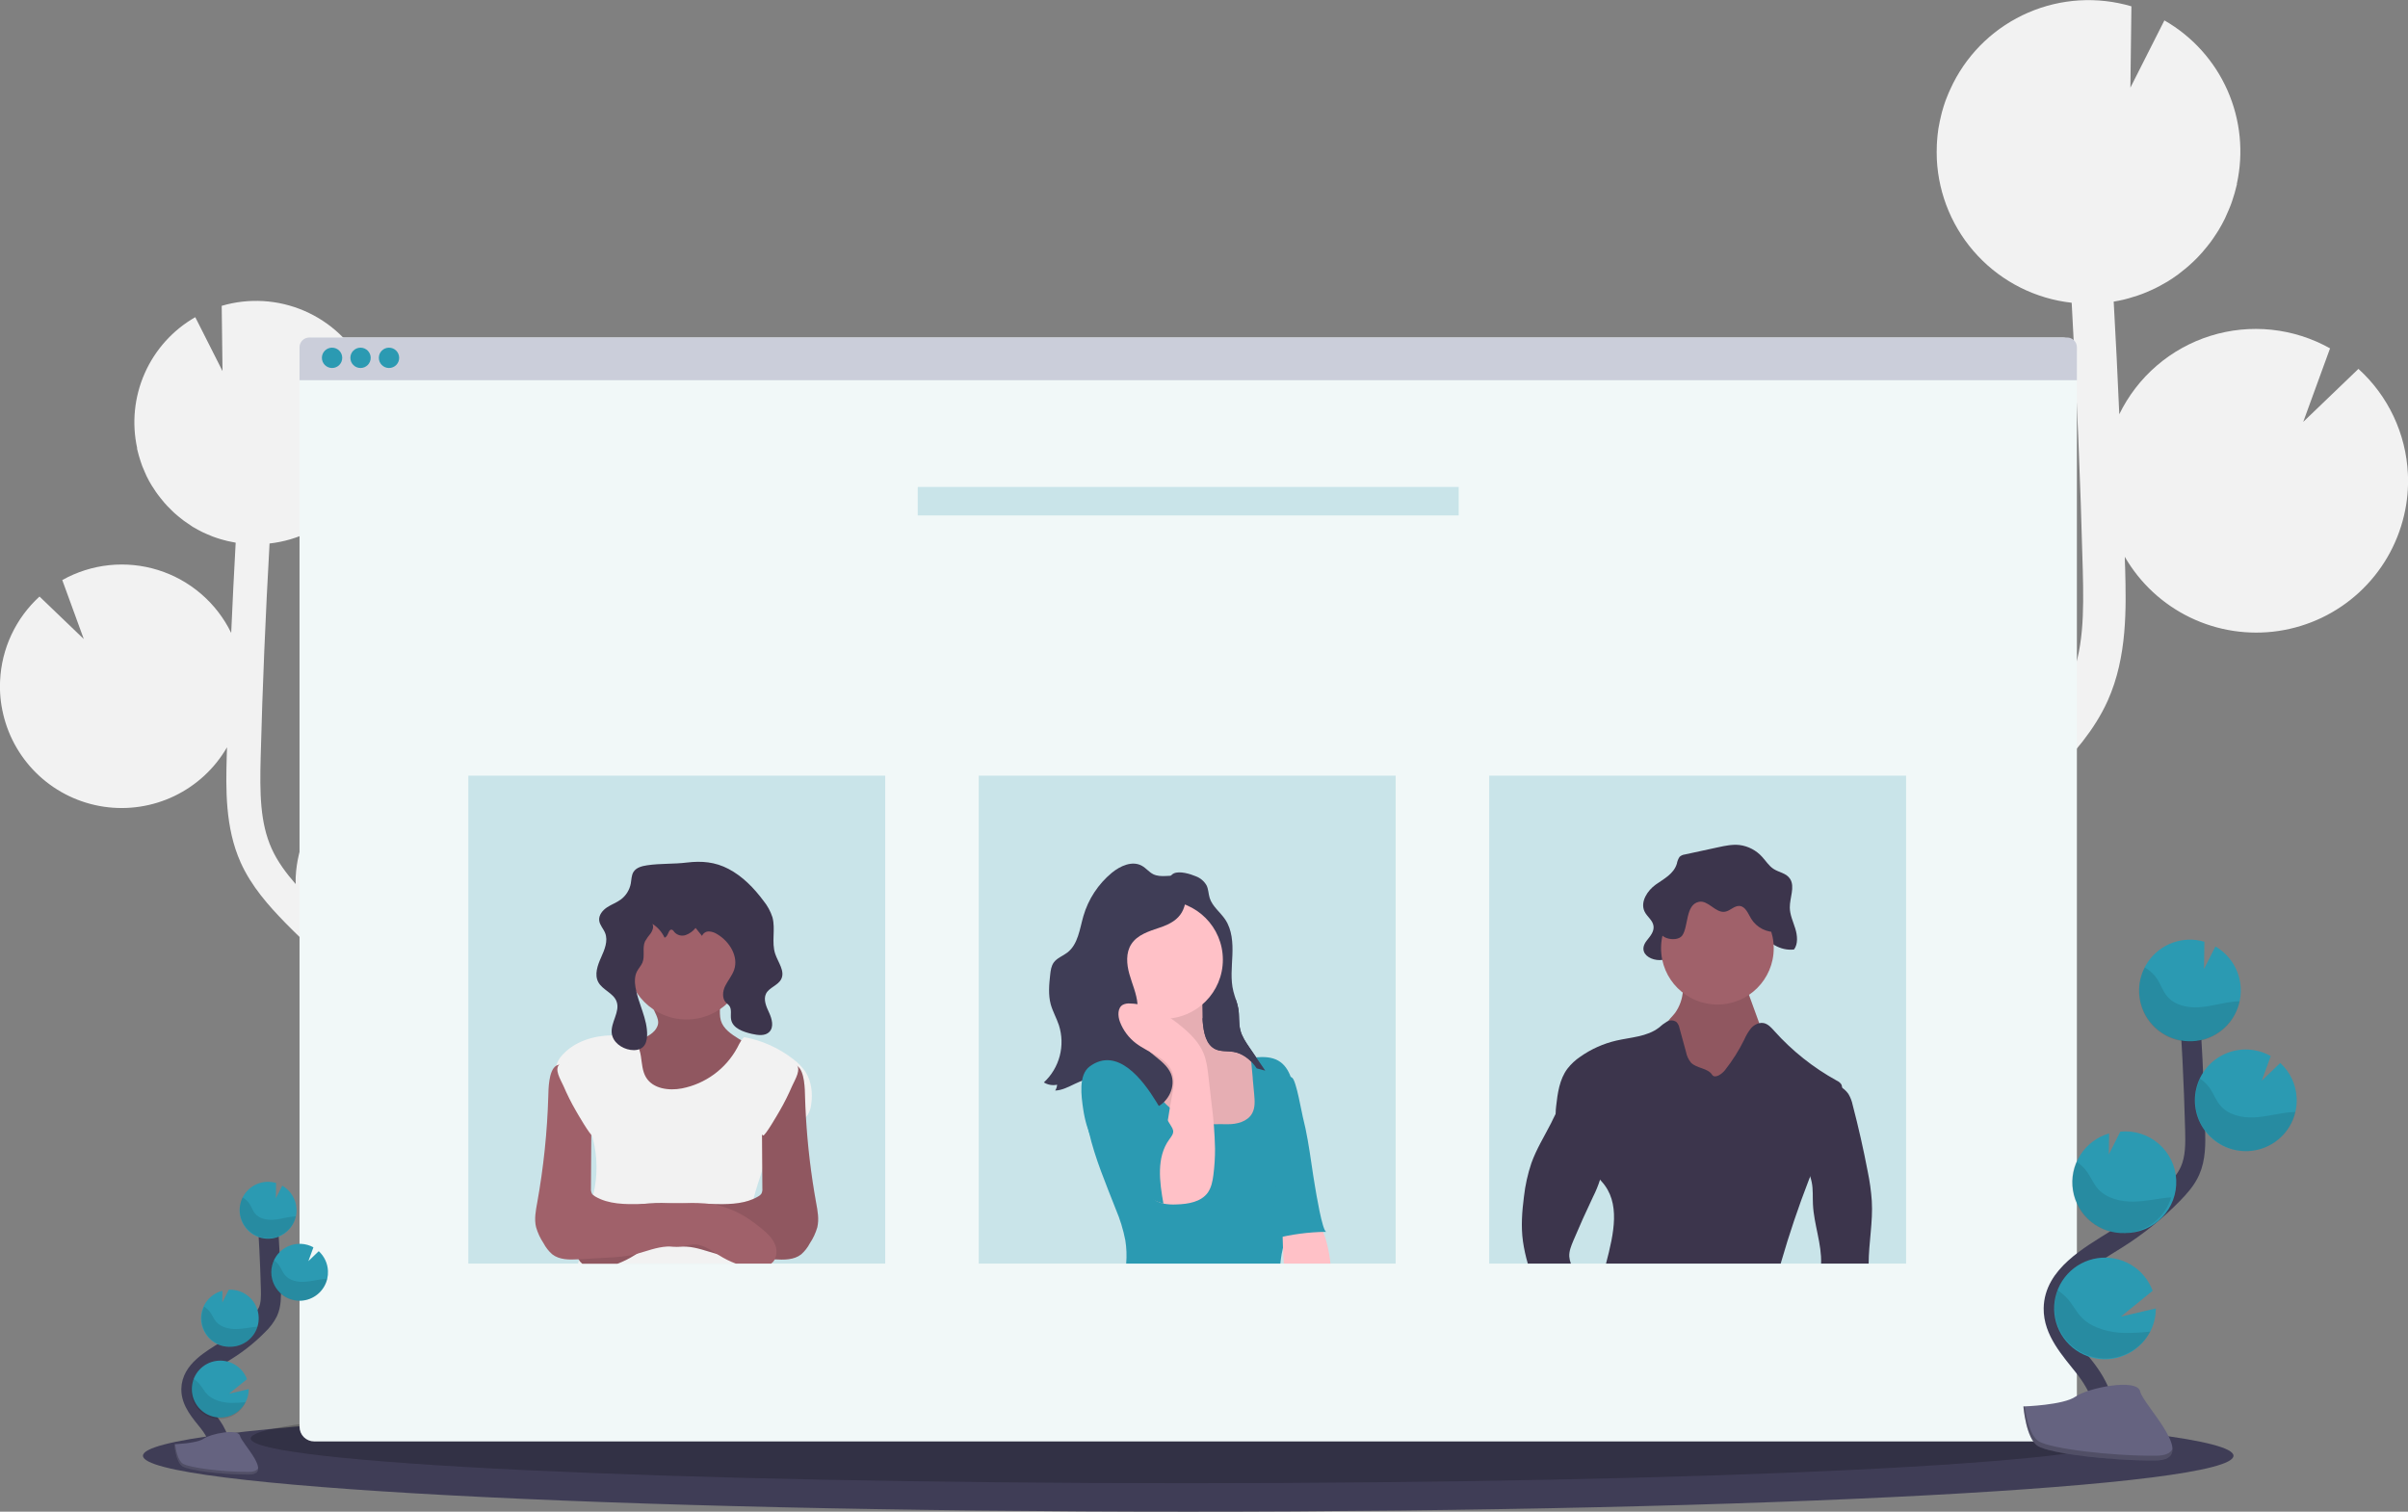 <svg width="481" height="302" viewBox="0 0 481 302" fill="none" 
  xmlns="http://www.w3.org/2000/svg">
  <rect x="0" y="0" width="481" height="302" fill="#808080" stroke="none"/>
  <g clip-path="url(#clip0)">
    <path d="M90.756 202.391L88.201 200.803C87.957 200.652 87.718 200.49 87.474 200.335C92.912 199.4 97.87 196.643 101.533 192.517C105.197 188.392 107.349 183.143 107.634 177.633C107.92 172.123 106.324 166.679 103.106 162.197C99.889 157.714 95.243 154.459 89.931 152.966L90.057 162.982L84.553 152.084H84.484C78.043 151.786 71.747 154.057 66.98 158.398C62.213 162.74 59.365 168.797 59.063 175.237C59.039 175.704 59.063 176.159 59.063 176.618C57.15 174.433 55.407 172.089 54.258 169.522C51.93 164.327 51.886 158.441 52.068 151.284C52.434 137.108 53.047 122.819 53.843 108.578C59.591 107.938 64.922 105.27 68.88 101.054C72.838 96.837 75.163 91.348 75.438 85.571C75.47 84.828 75.458 84.097 75.438 83.366C75.438 83.183 75.438 83.004 75.409 82.822C75.361 82.115 75.296 81.416 75.186 80.726C75.186 80.612 75.145 80.502 75.125 80.392C75.027 79.808 74.906 79.231 74.767 78.662C74.715 78.447 74.662 78.236 74.605 78.024C74.434 77.403 74.248 76.806 74.028 76.188C73.955 75.989 73.874 75.782 73.793 75.595C73.622 75.153 73.435 74.714 73.236 74.283C73.13 74.056 73.029 73.829 72.919 73.605C72.887 73.548 72.866 73.487 72.834 73.43C70.266 68.363 66.005 64.355 60.79 62.102C55.575 59.849 49.735 59.494 44.285 61.099L44.448 74.137L39.005 63.365C34.532 65.928 30.996 69.852 28.91 74.566C26.824 79.279 26.297 84.535 27.407 89.568H27.358C27.395 89.743 27.448 89.909 27.488 90.08C27.566 90.401 27.647 90.718 27.736 91.035C27.854 91.441 27.98 91.847 28.114 92.253C28.215 92.554 28.313 92.85 28.427 93.147C28.593 93.577 28.78 93.996 28.967 94.414C29.077 94.658 29.174 94.91 29.292 95.149C29.601 95.778 29.936 96.391 30.299 96.989C30.425 97.201 30.567 97.395 30.706 97.603C30.965 98.009 31.226 98.415 31.518 98.793C31.693 99.032 31.88 99.264 32.062 99.496C32.33 99.833 32.603 100.166 32.875 100.487C33.074 100.718 33.281 100.941 33.488 101.161C33.789 101.478 34.093 101.782 34.41 102.079C34.621 102.278 34.816 102.485 35.048 102.672C35.405 102.993 35.779 103.293 36.157 103.59C36.348 103.74 36.535 103.894 36.73 104.041C37.306 104.447 37.9 104.853 38.513 105.259C38.627 105.328 38.753 105.385 38.866 105.454C39.382 105.755 39.902 106.043 40.438 106.303C40.67 106.417 40.906 106.518 41.141 106.624C41.58 106.819 42.023 107.01 42.478 107.185L43.29 107.469C43.737 107.619 44.192 107.761 44.651 107.875C44.919 107.948 45.191 108.025 45.463 108.09C45.959 108.208 46.467 108.306 46.978 108.395L47.076 108.415C46.743 114.424 46.445 120.434 46.182 126.446C44.733 123.469 42.692 120.819 40.182 118.66C37.672 116.5 34.748 114.876 31.588 113.887C28.429 112.898 25.1 112.566 21.807 112.909C18.514 113.253 15.326 114.265 12.438 115.885L16.736 127.665L7.893 119.175C5.542 121.321 3.637 123.908 2.286 126.79C0.935 129.672 0.165 132.792 0.02 135.971C-0.093 138.222 0.115 140.477 0.638 142.669C1.75 147.411 4.261 151.71 7.846 155.008C11.431 158.306 15.924 160.451 20.742 161.165C25.561 161.878 30.483 161.128 34.87 159.01C39.257 156.893 42.907 153.506 45.346 149.29C45.346 149.899 45.305 150.508 45.289 151.122C45.126 157.434 44.923 165.29 48.071 172.304C50.204 177.057 53.632 180.92 57.008 184.38C59.214 186.631 61.501 188.812 63.844 190.92C66.152 194.018 69.162 196.523 72.627 198.231C76.478 201.197 80.467 203.987 84.59 206.562L87.165 208.163C89.48 209.596 91.853 211.071 94.176 212.602C93.77 212.562 93.364 212.517 92.958 212.497C87.802 212.257 82.704 213.662 78.401 216.509C74.097 219.357 70.81 223.5 69.015 228.338L84.208 240.698L67.496 236.823C67.504 240.936 68.554 244.98 70.549 248.576C72.544 252.173 75.418 255.205 78.903 257.389C82.388 259.574 86.37 260.839 90.477 261.067C94.583 261.295 98.681 260.478 102.386 258.692L101.257 260.094C100.509 261.022 99.771 261.946 99.043 262.864C89.155 275.387 86.405 287.272 91.3 296.334L97.255 293.121C92.49 284.298 99.656 273.006 104.352 267.06C105.067 266.158 105.793 265.251 106.529 264.338C112.846 256.491 120.003 247.595 119.829 236.685C119.552 220.239 103.604 210.344 90.756 202.391Z" fill="#F2F2F2"/>
    <path d="M367.768 177.508L370.953 175.526C371.258 175.335 371.554 175.119 371.859 174.941C365.044 173.774 358.832 170.314 354.252 165.135C349.672 159.957 346.998 153.369 346.674 146.463C346.443 141.717 347.341 136.984 349.294 132.653C351.115 128.595 353.806 124.986 357.175 122.082C360.544 119.177 364.51 117.048 368.792 115.845L368.634 128.343L375.503 114.748H375.584C383.622 114.374 391.479 117.208 397.427 122.626C403.376 128.044 406.929 135.603 407.305 143.64C407.333 144.221 407.305 144.789 407.305 145.362C409.698 142.637 411.867 139.712 413.301 136.511C416.209 130.012 416.266 122.701 416.034 113.765C415.579 96.076 414.816 78.252 413.821 60.485C406.649 59.688 399.997 56.359 395.06 51.098C390.122 45.837 387.222 38.987 386.881 31.78C386.84 30.854 386.852 29.94 386.881 29.03C386.881 28.803 386.893 28.575 386.917 28.348C386.974 27.466 387.059 26.593 387.189 25.736C387.21 25.594 387.246 25.456 387.266 25.33C387.391 24.599 387.541 23.878 387.717 23.169C387.782 22.905 387.847 22.637 387.916 22.357C388.132 21.585 388.363 20.817 388.635 20.07C388.725 19.818 388.83 19.578 388.928 19.331C389.147 18.774 389.379 18.23 389.627 17.706C389.757 17.425 389.882 17.141 390.033 16.861C390.065 16.792 390.098 16.715 390.134 16.646C393.335 10.321 398.651 5.318 405.158 2.508C411.666 -0.302 418.952 -0.743 425.751 1.263L425.548 17.511L432.34 4.074C437.92 7.27 442.334 12.165 444.936 18.046C447.538 23.927 448.193 30.485 446.805 36.764H446.842C446.793 36.979 446.724 37.17 446.675 37.402C446.578 37.808 446.476 38.214 446.366 38.592C446.224 39.1 446.062 39.595 445.895 40.091C445.769 40.464 445.647 40.838 445.489 41.208C445.282 41.744 445.05 42.268 444.815 42.788C444.676 43.093 444.555 43.405 444.408 43.706C444.022 44.49 443.596 45.257 443.153 46.001C442.999 46.265 442.82 46.513 442.654 46.769C442.329 47.272 442 47.768 441.646 48.251C441.427 48.552 441.195 48.836 440.968 49.128C440.635 49.535 440.297 49.965 439.94 50.367C439.694 50.638 439.438 50.918 439.172 51.208C438.803 51.614 438.417 51.98 438.027 52.349C437.763 52.601 437.503 52.853 437.214 53.093C436.763 53.499 436.3 53.864 435.825 54.234C435.589 54.421 435.358 54.62 435.114 54.799C434.395 55.327 433.656 55.831 432.888 56.298C432.746 56.383 432.592 56.456 432.445 56.541C431.806 56.92 431.154 57.274 430.487 57.602C430.199 57.744 429.903 57.865 429.61 58.008C429.062 58.255 428.509 58.491 427.945 58.706C427.611 58.832 427.278 58.95 426.945 59.064C426.385 59.255 425.82 59.425 425.247 59.584C424.91 59.677 424.573 59.77 424.228 59.856C423.606 60.002 422.977 60.124 422.339 60.233L422.213 60.258C422.635 67.756 423.008 75.256 423.33 82.757C425.138 79.043 427.686 75.738 430.817 73.044C433.949 70.35 437.598 68.325 441.54 67.093C445.483 65.86 449.635 65.447 453.743 65.877C457.852 66.308 461.828 67.573 465.43 69.596L460.072 84.284L471.101 73.695C474.041 76.363 476.426 79.585 478.12 83.175C479.815 86.766 480.785 90.656 480.976 94.621C481.117 97.429 480.859 100.242 480.208 102.977C478.821 108.894 475.688 114.258 471.215 118.373C466.742 122.488 461.136 125.164 455.124 126.055C449.112 126.945 442.97 126.009 437.497 123.367C432.023 120.725 427.47 116.5 424.427 111.238C424.427 111.998 424.48 112.766 424.5 113.525C424.703 121.401 424.955 131.203 421.031 139.952C418.37 145.886 414.089 150.7 409.856 155.017C407.102 157.828 404.258 160.548 401.325 163.178C398.442 167.04 394.683 170.162 390.358 172.288C385.552 175.989 380.576 179.47 375.434 182.687L372.22 184.681C369.332 186.468 366.375 188.308 363.471 190.217C363.982 190.169 364.486 190.112 365.006 190.087C371.433 189.791 377.788 191.544 383.154 195.093C388.519 198.643 392.618 203.806 394.859 209.836L375.905 225.271L396.756 220.442C396.748 225.571 395.441 230.615 392.956 235.103C390.472 239.59 386.89 243.375 382.546 246.103C378.202 248.832 373.237 250.415 368.116 250.705C362.994 250.995 357.883 249.982 353.258 247.762C353.73 248.347 354.197 248.932 354.668 249.513C355.598 250.67 356.528 251.824 357.434 252.969C369.767 268.587 373.199 283.433 367.09 294.725L359.664 290.716C365.607 279.709 356.667 265.622 350.805 258.221C349.915 257.096 349.005 255.963 348.091 254.826C340.211 245.036 331.278 233.939 331.498 220.328C331.839 199.771 351.759 187.427 367.768 177.508Z" fill="#F2F2F2"/>
    <path d="M237.35 302C352.663 302 446.143 296.999 446.143 290.83C446.143 284.661 352.663 279.66 237.35 279.66C122.036 279.66 28.557 284.661 28.557 290.83C28.557 296.999 122.036 302 237.35 302Z" fill="#3F3D56"/>
    <path opacity="0.2" d="M236.944 296.313C340.142 296.313 423.801 292.313 423.801 287.377C423.801 282.442 340.142 278.441 236.944 278.441C133.745 278.441 50.086 282.442 50.086 287.377C50.086 292.313 133.745 296.313 236.944 296.313Z" fill="black"/>
    <path d="M414.861 70.356V285.042C414.861 285.818 414.552 286.563 414.003 287.113C413.454 287.662 412.709 287.97 411.932 287.97H62.756C62.371 287.97 61.991 287.895 61.636 287.747C61.281 287.6 60.958 287.384 60.686 287.112C60.415 286.84 60.199 286.517 60.053 286.162C59.906 285.807 59.831 285.426 59.831 285.042V70.356C59.831 69.971 59.906 69.591 60.053 69.235C60.199 68.88 60.415 68.557 60.686 68.285C60.958 68.013 61.281 67.797 61.636 67.65C61.991 67.503 62.371 67.427 62.756 67.427H411.92C412.305 67.425 412.687 67.5 413.044 67.646C413.401 67.793 413.725 68.008 413.999 68.281C414.272 68.553 414.489 68.876 414.637 69.232C414.785 69.588 414.861 69.97 414.861 70.356Z" fill="#F1F8F8"/>
    <path d="M414.861 69.381V75.957H59.831V69.381C59.831 68.863 60.037 68.366 60.403 67.999C60.77 67.633 61.267 67.427 61.785 67.427H412.907C413.425 67.427 413.922 67.633 414.288 67.999C414.655 68.366 414.861 68.863 414.861 69.381Z" fill="#CBCEDA"/>
    <path d="M66.33 73.52C67.452 73.52 68.361 72.611 68.361 71.489C68.361 70.367 67.452 69.458 66.33 69.458C65.209 69.458 64.299 70.367 64.299 71.489C64.299 72.611 65.209 73.52 66.33 73.52Z" fill="#2B9AB2"/>
    <path d="M72.017 73.52C73.139 73.52 74.048 72.611 74.048 71.489C74.048 70.367 73.139 69.458 72.017 69.458C70.896 69.458 69.986 70.367 69.986 71.489C69.986 72.611 70.896 73.52 72.017 73.52Z" fill="#2B9AB2"/>
    <path d="M77.704 73.52C78.826 73.52 79.736 72.611 79.736 71.489C79.736 70.367 78.826 69.458 77.704 69.458C76.583 69.458 75.673 70.367 75.673 71.489C75.673 72.611 76.583 73.52 77.704 73.52Z" fill="#2B9AB2"/>
    <path opacity="0.2" d="M291.376 97.282H183.323V102.968H291.376V97.282Z" fill="#2B9AB2"/>
    <path opacity="0.2" d="M176.824 154.96H93.551V252.445H176.824V154.96Z" fill="#2B9AB2"/>
    <path opacity="0.2" d="M278.784 154.96H195.51V252.445H278.784V154.96Z" fill="#2B9AB2"/>
    <path opacity="0.2" d="M297.469 252.445H380.743V154.96H297.469V252.445Z" fill="#2B9AB2"/>
    <path d="M131.462 204.507C131.215 205.973 129.764 206.895 128.396 207.468C127.027 208.041 125.495 208.516 124.618 209.714C123.436 211.339 123.931 213.667 125.024 215.352C126.263 217.286 128.14 218.711 129.976 220.092C130.771 220.766 131.679 221.295 132.657 221.656C133.402 221.847 134.171 221.929 134.94 221.9C137.415 221.899 139.885 221.678 142.32 221.238C145.444 220.669 148.783 219.532 150.445 216.819C151.793 214.597 151.708 211.823 151.578 209.223C150.108 209.097 148.791 208.297 147.54 207.521C146.062 206.603 144.465 205.535 143.986 203.865C143.482 202.115 144.287 199.954 143.088 198.585C142.276 197.659 140.899 197.549 139.672 197.517C138.007 197.473 136.342 197.45 134.68 197.448C133.534 197.448 130.975 196.968 130.033 197.732C128.298 199.117 131.775 202.647 131.462 204.507Z" fill="#A0616A"/>
    <path opacity="0.1" d="M131.462 204.507C131.215 205.973 129.764 206.895 128.396 207.468C127.027 208.041 125.495 208.516 124.618 209.714C123.436 211.339 123.931 213.667 125.024 215.352C126.263 217.286 128.14 218.711 129.976 220.092C130.771 220.766 131.679 221.295 132.657 221.656C133.402 221.847 134.171 221.929 134.94 221.9C137.415 221.899 139.885 221.678 142.32 221.238C145.444 220.669 148.783 219.532 150.445 216.819C151.793 214.597 151.708 211.823 151.578 209.223C150.108 209.097 148.791 208.297 147.54 207.521C146.062 206.603 144.465 205.535 143.986 203.865C143.482 202.115 144.287 199.954 143.088 198.585C142.276 197.659 140.899 197.549 139.672 197.517C138.007 197.473 136.342 197.45 134.68 197.448C133.534 197.448 130.975 196.968 130.033 197.732C128.298 199.117 131.775 202.647 131.462 204.507Z" fill="black"/>
    <path d="M137.137 203.67C143.717 203.67 149.052 198.336 149.052 191.757C149.052 185.177 143.717 179.843 137.137 179.843C130.557 179.843 125.223 185.177 125.223 191.757C125.223 198.336 130.557 203.67 137.137 203.67Z" fill="#A0616A"/>
    <path d="M162.034 220.669C161.956 221.386 161.727 222.078 161.364 222.7C161.256 222.867 161.133 223.025 160.998 223.171C160.328 223.907 159.373 224.39 158.508 224.906C156.071 226.388 153.337 228.318 152.882 231.141C152.732 232.019 152.527 232.887 152.269 233.74C151.7 235.674 150.957 237.575 150.522 239.508C150.251 240.629 150.13 241.78 150.16 242.932C150.174 243.293 150.207 243.652 150.258 244.009C150.644 246.746 152.049 249.204 153.703 251.539C153.881 251.791 154.06 252.043 154.243 252.291L154.361 252.449H115.47C115.535 252.202 115.6 251.958 115.661 251.71C115.668 251.672 115.678 251.634 115.689 251.596C116.075 250.049 116.412 248.493 116.648 246.925C116.868 245.533 116.989 244.127 117.009 242.717C117.009 241.498 117.277 240.15 118.297 239.468C118.366 239.22 118.431 238.968 118.496 238.72C119.395 235.031 119.376 231.177 118.439 227.497C118.382 227.27 118.317 227.042 118.256 226.815C118.228 226.713 118.196 226.612 118.167 226.51C117.824 225.428 117.537 224.328 117.306 223.216C117.066 221.888 117.013 220.474 116.307 219.329C115.6 218.183 114.369 217.513 113.276 216.737C112.74 216.372 112.257 215.933 111.842 215.433C111.39 214.91 111.119 214.255 111.071 213.565C111.063 213.361 111.078 213.157 111.115 212.956C111.316 212.118 111.745 211.352 112.354 210.742C114.824 208.025 118.598 206.883 122.306 206.834C122.879 206.834 123.448 206.834 124.012 206.883C124.673 206.894 125.324 207.04 125.926 207.314C126.297 207.505 126.622 207.774 126.88 208.102C127.244 208.559 127.519 209.08 127.693 209.637C127.839 210.085 127.948 210.544 128.018 211.01C128.245 212.46 128.294 214.004 129.058 215.255C130.443 217.521 133.599 217.936 136.207 217.444C138.535 216.987 140.733 216.022 142.645 214.618C144.557 213.213 146.135 211.405 147.268 209.32C147.511 208.814 147.782 208.322 148.081 207.846C148.239 207.607 148.424 207.388 148.633 207.192C152.246 207.857 155.643 209.391 158.532 211.66C159.438 212.344 160.23 213.167 160.88 214.097C162.099 216.022 162.375 218.427 162.034 220.669Z" fill="#F2F2F2"/>
    <path d="M163.253 245.199C162.924 246.334 162.421 247.411 161.762 248.392C161.327 249.225 160.743 249.971 160.04 250.593C158.598 251.726 156.603 251.702 154.759 251.596H154.613L153.699 251.544L148.454 251.231C147.065 251.181 145.68 251.033 144.311 250.788C143.945 250.715 143.584 250.626 143.222 250.528C141.191 249.984 139.205 249.171 137.105 249.054C136.496 249.017 135.886 249.054 135.265 249.054H135.094C134.687 249.054 134.279 249.027 133.875 248.972C133.209 248.875 132.555 248.664 131.877 248.631C130.138 248.542 128.603 249.586 127.12 250.536L126.714 250.788C125.653 251.46 124.526 252.021 123.351 252.462H116.307C116.188 252.371 116.077 252.269 115.978 252.157C115.857 252.024 115.751 251.878 115.661 251.722C115.641 251.686 115.62 251.649 115.604 251.613C115.375 251.122 115.257 250.588 115.257 250.047C115.257 249.506 115.375 248.971 115.604 248.481C115.866 247.917 116.213 247.397 116.632 246.937C117.093 246.437 117.59 245.97 118.119 245.54C120.856 243.257 124.005 241.332 127.506 240.666C127.75 240.621 127.998 240.581 128.241 240.548C129.994 240.347 131.76 240.289 133.522 240.373L135.175 240.406L142.101 240.548H142.292C145.075 240.601 148 240.621 150.514 239.512C150.834 239.37 151.146 239.21 151.448 239.033C151.706 238.902 151.928 238.71 152.094 238.472C152.256 238.145 152.322 237.779 152.285 237.416L152.261 233.761L152.212 226.713C152.212 224.983 152.201 223.254 152.179 221.526C152.111 220.991 152.165 220.447 152.337 219.935C152.509 219.424 152.796 218.958 153.175 218.573C154.186 217.302 156.652 212.814 158.399 212.741C158.709 212.723 159.016 212.809 159.272 212.984C160.759 213.975 160.767 217.733 160.803 219C160.844 220.4 160.905 221.798 160.986 223.196C161.319 228.918 161.998 234.615 163.017 240.256C163.318 241.876 163.643 243.574 163.253 245.199Z" fill="#A0616A"/>
    <path opacity="0.1" d="M163.253 245.199C162.924 246.334 162.421 247.411 161.762 248.392C161.327 249.225 160.743 249.971 160.04 250.593C158.598 251.726 156.603 251.702 154.759 251.596H154.613L153.699 251.544L148.454 251.231C147.065 251.181 145.68 251.033 144.311 250.788C143.945 250.715 143.584 250.626 143.222 250.528C141.191 249.984 139.205 249.171 137.105 249.054C136.496 249.017 135.886 249.054 135.265 249.054H135.094C134.687 249.054 134.279 249.027 133.875 248.972C133.209 248.875 132.555 248.664 131.877 248.631C130.138 248.542 128.603 249.586 127.12 250.536L126.714 250.788C125.653 251.46 124.526 252.021 123.351 252.462H116.307C116.188 252.371 116.077 252.269 115.978 252.157C115.857 252.024 115.751 251.878 115.661 251.722C115.641 251.686 115.62 251.649 115.604 251.613C115.375 251.122 115.257 250.588 115.257 250.047C115.257 249.506 115.375 248.971 115.604 248.481C115.866 247.917 116.213 247.397 116.632 246.937C117.093 246.437 117.59 245.97 118.119 245.54C120.856 243.257 124.005 241.332 127.506 240.666C127.75 240.621 127.998 240.581 128.241 240.548C129.994 240.347 131.76 240.289 133.522 240.373L135.175 240.406L142.101 240.548H142.292C145.075 240.601 148 240.621 150.514 239.512C150.834 239.37 151.146 239.21 151.448 239.033C151.706 238.902 151.928 238.71 152.094 238.472C152.256 238.145 152.322 237.779 152.285 237.416L152.261 233.761L152.212 226.713C152.212 224.983 152.201 223.254 152.179 221.526C152.111 220.991 152.165 220.447 152.337 219.935C152.509 219.424 152.796 218.958 153.175 218.573C154.186 217.302 156.652 212.814 158.399 212.741C158.709 212.723 159.016 212.809 159.272 212.984C160.759 213.975 160.767 217.733 160.803 219C160.844 220.4 160.905 221.798 160.986 223.196C161.319 228.918 161.998 234.615 163.017 240.256C163.318 241.876 163.643 243.574 163.253 245.199Z" fill="black"/>
    <path d="M129.289 172.865C128.257 173.019 127.116 173.295 126.555 174.173C126.117 174.855 126.149 175.72 125.999 176.517C125.756 177.795 125.043 178.935 124 179.713C123.147 180.343 122.115 180.696 121.234 181.285C120.352 181.874 119.573 182.837 119.69 183.893C119.792 184.815 120.527 185.518 120.872 186.387C121.51 187.971 120.759 189.738 120.06 191.298C119.361 192.857 118.703 194.693 119.504 196.2C120.353 197.789 122.542 198.39 123.159 200.075C123.927 202.106 121.941 204.271 122.197 206.436C122.416 208.215 124.171 209.487 125.946 209.747C126.795 209.869 127.737 209.783 128.383 209.219C129.029 208.654 129.232 207.732 129.261 206.875C129.37 203.569 127.49 200.534 126.941 197.269C126.763 196.192 126.738 195.039 127.238 194.068C127.555 193.455 128.05 192.951 128.326 192.313C128.875 190.985 128.253 189.38 128.842 188.069C129.176 187.494 129.561 186.95 129.992 186.444C130.37 185.895 130.622 185.168 130.325 184.571C131.375 185.239 132.213 186.191 132.742 187.317C133.51 187.163 133.489 185.514 134.241 185.749C134.452 185.818 134.574 186.042 134.712 186.216C134.988 186.524 135.349 186.744 135.748 186.85C136.148 186.955 136.57 186.941 136.963 186.809C137.744 186.529 138.431 186.035 138.945 185.384L140.228 186.976C140.345 186.701 140.542 186.469 140.794 186.309C141.046 186.149 141.34 186.07 141.638 186.082C142.234 186.123 142.809 186.321 143.303 186.655C145.741 188.113 147.569 191.099 146.634 193.779C146.228 194.925 145.416 195.863 144.871 196.952C144.327 198.04 144.189 199.503 145.058 200.348C145.237 200.526 145.465 200.664 145.619 200.859C146.257 201.611 145.854 202.756 146.045 203.703C146.383 205.445 148.438 206.14 150.168 206.546C151.387 206.822 152.837 207.029 153.69 206.14C154.625 205.165 154.206 203.569 153.642 202.342C153.077 201.115 152.423 199.698 153.028 198.495C153.633 197.293 155.409 196.871 156.046 195.615C156.859 194.019 155.425 192.268 154.852 190.571C154.068 188.247 154.941 185.639 154.3 183.259C153.91 182.058 153.302 180.94 152.504 179.961C150.607 177.41 148.332 175.066 145.513 173.588C142.849 172.191 140.163 171.963 137.227 172.317C134.59 172.65 131.934 172.471 129.289 172.865Z" fill="#3C354C"/>
    <path d="M152.443 226.851C152.325 226.782 152.222 226.689 152.141 226.578C152.061 226.467 152.005 226.34 151.976 226.206C151.074 223.671 150.229 221.119 149.441 218.549C149.262 218.096 149.197 217.607 149.25 217.123C149.434 216.52 149.818 215.996 150.339 215.641C151.674 214.54 153.175 213.66 154.787 213.033C155.957 212.574 157.683 211.758 158.849 212.501C160.295 213.423 158.752 215.75 158.224 216.969C157.508 218.64 156.694 220.268 155.786 221.843C155.51 222.331 152.813 226.998 152.443 226.851Z" fill="#F2F2F2"/>
    <path d="M154.763 251.596C154.661 251.794 154.532 251.977 154.381 252.141C154.336 252.193 154.287 252.242 154.235 252.287C154.178 252.344 154.116 252.397 154.052 252.445H146.988C145.812 252.004 144.685 251.444 143.624 250.772L143.218 250.52C141.735 249.569 140.2 248.526 138.461 248.615C137.783 248.647 137.129 248.859 136.463 248.956C136.059 249.01 135.652 249.037 135.244 249.037H135.074C134.46 249.037 133.855 249.009 133.233 249.037C131.133 249.155 129.151 249.967 127.116 250.512C126.754 250.609 126.393 250.699 126.027 250.772C124.658 251.017 123.274 251.165 121.884 251.214L115.726 251.58H115.58C113.739 251.686 111.745 251.71 110.299 250.577C109.595 249.954 109.011 249.208 108.576 248.375C107.918 247.394 107.415 246.317 107.086 245.183C106.679 243.558 107.021 241.86 107.317 240.215C108.581 233.193 109.319 226.087 109.523 218.955C109.559 217.684 109.568 213.914 111.062 212.935C111.231 212.819 111.424 212.744 111.627 212.716C111.727 212.706 111.828 212.706 111.928 212.716C113.674 212.789 116.14 217.278 117.152 218.549C117.53 218.934 117.817 219.399 117.989 219.911C118.162 220.422 118.215 220.966 118.147 221.502C118.147 223.17 118.136 224.841 118.114 226.514C118.114 226.591 118.114 226.669 118.114 226.742C118.095 230.3 118.072 233.857 118.045 237.412C118.008 237.775 118.074 238.141 118.236 238.468C118.294 238.563 118.365 238.649 118.447 238.724C118.582 238.84 118.727 238.942 118.882 239.029C121.583 240.621 124.902 240.605 128.038 240.544H128.229L135.155 240.402L136.808 240.369C138.57 240.285 140.336 240.343 142.089 240.544C142.333 240.576 142.58 240.617 142.824 240.662C145.514 241.233 148.05 242.377 150.258 244.017C150.935 244.496 151.593 245.003 152.232 245.536C153.231 246.348 154.214 247.291 154.746 248.477C154.976 248.964 155.096 249.496 155.099 250.035C155.102 250.574 154.987 251.106 154.763 251.596Z" fill="#A0616A"/>
    <path d="M118.342 226.851C118.46 226.782 118.562 226.688 118.643 226.577C118.723 226.466 118.78 226.34 118.809 226.206C119.711 223.671 120.556 221.119 121.344 218.549C121.52 218.096 121.584 217.607 121.531 217.123C121.347 216.52 120.963 215.996 120.442 215.641C119.11 214.539 117.609 213.659 115.998 213.033C114.828 212.574 113.106 211.758 111.936 212.501C110.49 213.423 112.029 215.75 112.561 216.969C113.276 218.641 114.09 220.269 114.999 221.843C115.275 222.331 117.972 226.998 118.342 226.851Z" fill="#F2F2F2"/>
    <path d="M338.123 180.745C340.54 180.156 342.417 184.157 344.85 183.682C346.186 183.422 347.218 181.838 348.571 181.956C350.11 182.09 350.768 184.194 351.556 185.733C352.925 188.398 355.692 190.01 358.356 189.689C359.193 188.585 359.035 186.887 358.608 185.506C358.182 184.125 357.532 182.784 357.515 181.314C357.495 179.368 358.563 177.215 357.597 175.627C356.853 174.409 355.334 174.311 354.217 173.56C353.344 172.975 352.73 171.996 351.999 171.196C350.826 169.887 349.221 169.044 347.478 168.819C346.04 168.657 344.594 168.966 343.172 169.274L336.526 170.712C336.14 170.758 335.777 170.924 335.491 171.188C335.22 171.599 335.038 172.063 334.954 172.548C334.325 174.612 332.351 175.578 330.738 176.724C329.125 177.869 327.594 180.136 328.483 182.065C328.987 183.158 330.173 183.832 330.299 185.059C330.409 186.156 329.617 187.053 328.971 187.866C326.229 191.302 332.375 193.089 333.845 190.758C335.483 188.191 334.666 181.59 338.123 180.745Z" fill="#3C354C"/>
    <path d="M334.609 202.358C334.032 203.11 333.281 203.735 332.818 204.564C332.237 205.749 332.14 207.115 332.55 208.37C332.967 209.608 333.55 210.783 334.284 211.863C335.126 213.339 336.149 214.704 337.331 215.925C338.519 217.158 340.098 217.942 341.799 218.143C343.607 218.277 345.354 217.529 346.991 216.745C347.689 216.467 348.326 216.053 348.863 215.527C349.255 215.029 349.562 214.471 349.773 213.874L351.183 210.498C351.579 209.679 351.853 208.806 351.995 207.907C352.141 206.505 351.654 205.12 351.183 203.792L348.603 196.696C348.496 196.289 348.283 195.918 347.986 195.62C347.703 195.415 347.379 195.276 347.035 195.213C345.402 194.791 343.734 194.519 342.051 194.401C340.8 194.316 337.96 193.873 336.868 194.58C335.864 195.234 336.283 196.899 336.165 197.975C336.059 199.552 335.521 201.068 334.609 202.358Z" fill="#A0616A"/>
    <path opacity="0.1" d="M334.609 202.358C334.032 203.11 333.281 203.735 332.818 204.564C332.237 205.749 332.14 207.115 332.55 208.37C332.967 209.608 333.55 210.783 334.284 211.863C335.126 213.339 336.149 214.704 337.331 215.925C338.519 217.158 340.098 217.942 341.799 218.143C343.607 218.277 345.354 217.529 346.991 216.745C347.689 216.467 348.326 216.053 348.863 215.527C349.255 215.029 349.562 214.471 349.773 213.874L351.183 210.498C351.579 209.679 351.853 208.806 351.995 207.907C352.141 206.505 351.654 205.12 351.183 203.792L348.603 196.696C348.496 196.289 348.283 195.918 347.986 195.62C347.703 195.415 347.379 195.276 347.035 195.213C345.402 194.791 343.734 194.519 342.051 194.401C340.8 194.316 337.96 193.873 336.868 194.58C335.864 195.234 336.283 196.899 336.165 197.975C336.059 199.552 335.521 201.068 334.609 202.358Z" fill="black"/>
    <path d="M343.05 200.689C349.265 200.689 354.303 195.651 354.303 189.437C354.303 183.223 349.265 178.186 343.05 178.186C336.836 178.186 331.798 183.223 331.798 189.437C331.798 195.651 336.836 200.689 343.05 200.689Z" fill="#A0616A"/>
    <path d="M367.984 217.533C368.008 220.637 366.818 223.626 365.587 226.47C364.356 229.313 362.792 232.12 361.59 235.04C361.492 235.276 361.399 235.515 361.306 235.755C359.237 241.1 357.406 246.528 355.814 252.039L355.696 252.445H320.802C322.395 246.352 323.759 240.26 319.941 236.056C319.823 235.926 319.705 235.792 319.592 235.649C317.093 232.639 315.972 228.533 313.003 225.974C312.32 225.385 311.528 224.865 311.106 224.065C310.863 223.573 310.741 223.03 310.748 222.481C310.746 221.997 310.776 221.514 310.838 221.035C311.13 218.395 311.508 215.624 313.1 213.496C313.828 212.565 314.698 211.756 315.68 211.099C317.849 209.575 320.291 208.484 322.874 207.886C325.782 207.22 328.991 207.123 331.364 205.307C331.863 204.847 332.407 204.439 332.989 204.089L333.151 204.02C333.432 203.887 333.744 203.834 334.053 203.867C334.362 203.9 334.655 204.017 334.902 204.206C335.209 204.548 335.412 204.971 335.487 205.425C335.917 207.001 336.349 208.577 336.783 210.153C336.929 210.932 337.265 211.663 337.762 212.281C338.911 213.476 341.109 213.333 342.002 214.719C342.539 215.559 343.948 214.58 344.562 213.801C346.049 211.917 347.336 209.883 348.4 207.732C348.759 206.879 349.238 206.082 349.822 205.364C350.241 204.902 350.786 204.572 351.39 204.414C351.685 204.341 351.993 204.332 352.292 204.389C353.169 204.568 353.811 205.291 354.408 205.957C357.981 209.947 362.203 213.305 366.895 215.888C367.267 216.046 367.585 216.308 367.809 216.644C367.907 216.848 367.96 217.071 367.963 217.298C367.98 217.383 367.984 217.46 367.984 217.533Z" fill="#3C354C"/>
    <path d="M339.338 180.172C341.218 179.766 342.677 182.467 344.57 182.146C345.61 181.976 346.414 180.928 347.462 180.989C348.66 181.078 349.172 182.492 349.785 183.523C350.331 184.414 351.115 185.135 352.047 185.605C352.98 186.074 354.026 186.275 355.066 186.184C355.716 185.44 355.594 184.303 355.261 183.373C354.928 182.443 354.42 181.541 354.408 180.558C354.408 179.246 355.221 177.8 354.473 176.732C353.896 175.919 352.714 175.846 351.845 175.343C351.167 174.937 350.691 174.291 350.118 173.755C349.155 172.85 347.92 172.289 346.605 172.158C345.48 172.102 344.353 172.204 343.258 172.463L338.091 173.43C337.795 173.454 337.512 173.564 337.278 173.746C337.076 174.016 336.937 174.329 336.872 174.66C336.38 176.049 334.841 176.691 333.594 177.467C332.347 178.243 331.157 179.762 331.839 181.058C332.245 181.793 333.151 182.244 333.249 183.089C333.338 183.824 332.72 184.429 332.217 184.973C330.088 187.281 334.865 188.483 336.015 186.915C337.286 185.176 336.648 180.741 339.338 180.172Z" fill="#3C354C"/>
    <path d="M373.264 252.445H363.763C363.917 248.554 362.333 244.602 362.138 240.633C362.065 239.143 362.191 237.628 361.89 236.165C361.811 235.785 361.71 235.409 361.586 235.04C361.346 234.289 361.054 233.549 360.826 232.794C360.071 230.272 360.099 227.591 360.136 224.959C360.179 222.053 360.225 219.15 360.274 216.25C360.274 215.494 360.05 214.382 360.737 214.065C362.284 213.35 363.893 214.767 365.315 215.689C366.168 216.258 367.143 216.705 367.971 217.314C368.465 217.654 368.893 218.081 369.235 218.573C369.635 219.251 369.919 219.991 370.076 220.763C371.226 225.158 372.228 229.589 373.082 234.057C373.487 235.999 373.759 237.967 373.894 239.947C374.142 244.106 373.277 248.302 373.264 252.445Z" fill="#3C354C"/>
    <path d="M314.25 247.92C313.844 248.911 313.405 249.951 313.466 251.032C313.503 251.516 313.612 251.993 313.791 252.445H305.183C304.751 250.981 304.426 249.488 304.208 247.977C303.802 245.036 304.026 242.043 304.407 239.094C304.664 236.804 305.164 234.547 305.898 232.363C306.898 229.565 308.478 227.03 309.822 224.398C310.139 223.785 310.427 223.094 310.765 222.485C311.488 221.148 312.422 220.166 314.282 221.063C318.909 223.293 320.896 231.104 319.608 235.653C319.61 235.666 319.61 235.678 319.608 235.69C319.241 236.845 318.782 237.968 318.235 239.049C316.838 241.979 315.509 244.936 314.25 247.92Z" fill="#3C354C"/>
    <path d="M238.849 175.058C239.77 175.394 240.541 176.048 241.022 176.902C241.392 177.67 241.38 178.568 241.631 179.384C242.164 181.102 243.764 182.228 244.759 183.73C246.108 185.761 246.266 188.349 246.173 190.786C246.079 193.223 245.767 195.709 246.376 198.077C246.664 199.231 247.156 200.327 247.355 201.501C247.595 202.923 247.396 204.409 247.761 205.807C248.082 207.078 248.834 208.191 249.573 209.272L252.733 213.89C251.319 213.555 249.926 213.136 248.561 212.635C248.982 213.958 249.763 215.138 250.816 216.043L248.533 213.281C248.068 212.641 247.492 212.09 246.831 211.656C245.994 211.181 245.003 211.108 244.061 210.913C242.253 210.547 240.441 209.621 239.556 207.992C238.374 205.823 239.149 203.098 238.471 200.717C237.988 198.979 236.793 197.545 235.973 195.945C234.108 192.317 234.222 188.04 233.637 184.003C233.385 182.289 233.003 180.587 232.995 178.852C232.995 177.573 233.121 175.144 234.462 174.49C235.624 173.941 237.768 174.599 238.849 175.058Z" fill="#3F3D56"/>
    <path d="M240.242 204.113C240.433 206.233 240.876 208.735 242.809 209.625C243.902 210.129 245.174 209.942 246.36 210.137C248.598 210.498 250.422 212.221 251.478 214.239C252.534 216.258 252.871 218.549 253.103 220.807C253.407 223.63 253.509 226.697 251.953 229.077C250.698 231.007 248.529 232.181 246.307 232.778C244.071 233.361 241.733 233.444 239.461 233.023C237.189 232.602 235.037 231.686 233.158 230.341C231.318 229.004 229.798 227.282 228.32 225.56C225.099 221.811 221.857 217.7 221.195 212.801C221.118 212.245 221.126 211.583 221.601 211.242C221.916 211.064 222.278 210.992 222.637 211.034L225.724 211.091C226.508 211.091 227.394 211.091 227.926 210.502C228.458 209.913 228.425 209.174 228.405 208.471C228.327 205.493 228.248 202.507 228.17 199.515C228.122 199.198 228.195 198.875 228.373 198.609C228.569 198.432 228.819 198.324 229.083 198.305C230.786 198.016 232.565 198.305 234.23 197.842C235.814 197.407 238.292 195.587 239.466 197.456C240.449 199.019 240.092 202.31 240.242 204.113Z" fill="#FFC1C7"/>
    <path opacity="0.1" d="M240.242 204.113C240.433 206.233 240.876 208.735 242.809 209.625C243.902 210.129 245.174 209.942 246.36 210.137C248.598 210.498 250.422 212.221 251.478 214.239C252.534 216.258 252.871 218.549 253.103 220.807C253.407 223.63 253.509 226.697 251.953 229.077C250.698 231.007 248.529 232.181 246.307 232.778C244.071 233.361 241.733 233.444 239.461 233.023C237.189 232.602 235.037 231.686 233.158 230.341C231.318 229.004 229.798 227.282 228.32 225.56C225.099 221.811 221.857 217.7 221.195 212.801C221.118 212.245 221.126 211.583 221.601 211.242C221.916 211.064 222.278 210.992 222.637 211.034L225.724 211.091C226.508 211.091 227.394 211.091 227.926 210.502C228.458 209.913 228.425 209.174 228.405 208.471C228.327 205.493 228.248 202.507 228.17 199.515C228.122 199.198 228.195 198.875 228.373 198.609C228.569 198.432 228.819 198.324 229.083 198.305C230.786 198.016 232.565 198.305 234.23 197.842C235.814 197.407 238.292 195.587 239.466 197.456C240.449 199.019 240.092 202.31 240.242 204.113Z" fill="black"/>
    <path d="M232.467 203.532C238.984 203.532 244.268 198.249 244.268 191.732C244.268 185.216 238.984 179.933 232.467 179.933C225.95 179.933 220.667 185.216 220.667 191.732C220.667 198.249 225.95 203.532 232.467 203.532Z" fill="#FFC1C7"/>
    <path d="M258.733 242.262C258.652 242.744 258.54 243.221 258.396 243.688C258.018 244.778 257.584 245.848 257.096 246.893C256.909 247.327 256.734 247.762 256.584 248.209C256.466 248.558 256.365 248.916 256.275 249.273C256.186 249.63 256.08 250.114 256.007 250.54C255.898 251.17 255.816 251.808 255.751 252.445H224.956C225.089 250.887 225.03 249.318 224.782 247.774C224.368 245.648 223.731 243.572 222.881 241.58C220.919 236.551 218.725 231.425 217.519 226.181C217.519 226.181 217.519 226.181 217.519 226.161C216.675 222.758 216.422 219.235 216.771 215.746C216.796 215.543 216.824 215.34 216.852 215.129C216.925 214.602 217.024 214.078 217.149 213.561C217.447 212.089 218.123 210.72 219.111 209.589C220.492 208.102 222.828 207.367 224.619 208.317C225.7 208.89 226.37 209.905 226.906 211.03C227.247 211.745 227.536 212.501 227.836 213.22C228.937 215.815 230.52 218.179 232.5 220.186C232.877 220.592 233.276 220.954 233.686 221.311C234.096 221.669 234.454 221.969 234.856 222.278C236.16 223.281 237.732 224.552 239.434 224.597C240.421 224.626 241.428 224.597 242.448 224.597C243.341 224.597 244.243 224.561 245.133 224.597C247.038 224.634 249.195 224.093 250.117 222.424C250.747 221.283 250.641 219.889 250.523 218.59C250.43 217.574 250.336 216.559 250.239 215.539C250.239 215.486 250.239 215.434 250.239 215.381C250.174 214.646 250.105 213.918 250.036 213.183C250.003 212.83 249.971 212.472 249.934 212.119L249.861 211.331C250.2 211.293 250.541 211.261 250.885 211.234C252.424 211.112 253.996 211.14 255.321 211.892C256.58 212.602 257.352 213.825 257.847 215.21C258.177 216.197 258.389 217.22 258.481 218.257C258.936 222.867 258.201 227.518 258.453 232.14C258.615 235.487 259.322 238.96 258.733 242.262Z" fill="#2B9AB2"/>
    <path d="M265.764 252.445H256.45C256.373 251.389 256.312 250.333 256.275 249.273C256.243 248.542 256.219 247.806 256.206 247.075C256.166 245.104 256.182 243.138 256.255 241.177C258.089 242.214 260.142 242.8 262.247 242.888C263.098 243.841 263.785 244.929 264.278 246.109C264.554 246.757 264.786 247.423 264.972 248.103C264.975 248.112 264.975 248.122 264.972 248.131C265.354 249.545 265.619 250.988 265.764 252.445Z" fill="#FFC1C7"/>
    <path d="M264.948 246.096C261.425 246.131 257.919 246.595 254.508 247.478C254.057 245.252 254.277 242.953 254.508 240.694L256.015 225.174C256.125 224.024 255.914 213.472 258.14 215.336C258.952 216.022 259.992 222.192 260.248 223.183C260.634 224.682 260.939 226.197 261.211 227.717C261.767 230.836 262.145 233.98 262.685 237.104C262.84 238.005 264.144 246.105 264.948 246.096Z" fill="#2B9AB2"/>
    <path d="M236.964 176.728C236.98 176.359 236.896 175.992 236.72 175.668C236.568 175.475 236.376 175.316 236.159 175.201C235.941 175.086 235.702 175.018 235.457 175.002C233.755 174.738 231.886 175.408 230.347 174.644C229.534 174.238 228.921 173.426 228.108 172.975C226.191 171.89 223.77 172.975 222.072 174.38C219.369 176.625 217.398 179.626 216.414 182.999C215.658 185.607 215.353 188.658 213.192 190.311C212.299 190.993 211.161 191.371 210.491 192.281C209.987 192.979 209.869 193.877 209.776 194.718C209.553 196.7 209.37 198.731 209.886 200.656C210.292 202.09 211.043 203.39 211.511 204.799C212.154 206.795 212.213 208.932 211.682 210.96C211.151 212.988 210.051 214.822 208.513 216.246C209.3 216.736 210.247 216.901 211.153 216.705C211.136 217.121 211.003 217.525 210.771 217.871C213.533 217.781 215.934 215.092 218.635 215.681C220.699 216.128 221.849 218.256 223.388 219.702C225.37 221.567 228.45 222.347 230.94 221.242C233.43 220.137 234.941 216.993 233.885 214.483C232.666 211.64 228.974 210.498 227.686 207.675C226.691 205.486 227.43 202.935 227.215 200.543C227.032 198.487 226.146 196.574 225.59 194.588C225.033 192.602 224.859 190.331 225.996 188.601C227.19 186.765 229.477 186.05 231.557 185.351C236.241 183.84 237.142 181.464 236.964 176.728Z" fill="#3F3D56"/>
    <path d="M234.063 219.15C234.401 217.525 234.734 215.75 234.141 214.178C233.036 211.246 229.425 210.332 226.926 208.443C225.479 207.344 224.367 205.863 223.717 204.166C223.262 202.976 223.201 201.323 224.318 200.721C224.753 200.518 225.234 200.434 225.712 200.478C229.603 200.567 233.17 202.683 236.155 205.185C237.89 206.644 239.539 208.313 240.404 210.405C241.018 211.888 241.217 213.504 241.392 215.096L242.001 220.377C242.403 223.404 242.638 226.451 242.704 229.504C242.708 231.254 242.598 233.003 242.375 234.74C242.22 235.958 241.968 237.242 241.266 238.253C239.917 240.134 237.325 240.556 235.01 240.621C234.136 240.672 233.259 240.616 232.398 240.455C228.551 239.618 225.635 234.232 228.543 230.905C229.762 229.492 231.638 229.455 232.341 227.518C233.284 224.951 233.511 221.843 234.063 219.15Z" fill="#FFC1C7"/>
    <path d="M230.94 220.076L233.974 225.036C234.156 225.293 234.281 225.584 234.344 225.893C234.429 226.539 233.938 227.111 233.564 227.635C230.948 231.21 231.614 236.125 232.402 240.483C228.227 239.159 224.51 236.687 221.675 233.348C218.84 230.01 217.003 225.941 216.373 221.607C215.991 219.012 215.374 214.739 217.677 213.049C223.226 208.979 228.336 215.827 230.94 220.076Z" fill="#2B9AB2"/>
    <path d="M246.36 210.137C245.174 209.942 243.922 210.137 242.809 209.625C240.876 208.735 240.433 206.233 240.242 204.113C240.242 203.918 240.214 203.707 240.206 203.475C240.898 202.762 241.649 202.108 242.452 201.522C243.176 201.098 243.946 200.759 244.747 200.51L246.892 199.755C247.089 200.325 247.244 200.908 247.355 201.501C247.595 202.923 247.396 204.41 247.761 205.807C248.082 207.078 248.834 208.191 249.573 209.272L252.733 213.89C252.16 213.756 251.592 213.602 251.027 213.439C249.934 211.782 248.297 210.45 246.36 210.137Z" fill="#3F3D56"/>
    <path d="M43.42 291.102C44.639 288.864 43.258 286.118 41.678 284.124C40.097 282.129 38.18 280.062 38.221 277.507C38.282 273.851 42.161 271.694 45.26 269.753C47.562 268.316 49.684 266.61 51.581 264.671C52.376 263.926 53.033 263.046 53.523 262.072C54.164 260.642 54.148 259.017 54.108 257.453C53.969 252.238 53.711 247.027 53.332 241.819" stroke="#3F3D56" stroke-width="4" stroke-miterlimit="10"/>
    <path d="M59.226 241.535C59.183 240.58 58.899 239.652 58.402 238.835C57.905 238.019 57.211 237.341 56.382 236.864L55.107 239.39L55.147 236.332C54.537 236.153 53.902 236.076 53.267 236.104C52.145 236.16 51.064 236.547 50.162 237.216C49.259 237.884 48.575 238.806 48.196 239.863C47.816 240.92 47.758 242.066 48.029 243.156C48.3 244.246 48.888 245.232 49.719 245.988C50.55 246.745 51.586 247.238 52.696 247.406C53.807 247.575 54.943 247.41 55.96 246.934C56.977 246.458 57.831 245.691 58.413 244.73C58.995 243.769 59.279 242.657 59.23 241.535H59.226Z" fill="#2B9AB2"/>
    <path d="M49.058 280.119C48.46 281.278 47.482 282.196 46.288 282.72C45.093 283.243 43.755 283.34 42.497 282.995C41.24 282.649 40.139 281.882 39.38 280.821C38.621 279.761 38.249 278.472 38.328 277.17C38.406 275.868 38.929 274.633 39.81 273.671C40.691 272.709 41.876 272.079 43.166 271.887C44.456 271.695 45.773 271.951 46.896 272.615C48.019 273.278 48.88 274.306 49.334 275.529L45.772 278.425L49.692 277.519C49.691 278.424 49.473 279.315 49.058 280.119Z" fill="#2B9AB2"/>
    <path d="M46.243 269.05C44.827 269.15 43.424 268.717 42.311 267.835C41.198 266.953 40.455 265.687 40.228 264.285C40.002 262.883 40.308 261.447 41.086 260.26C41.865 259.072 43.06 258.219 44.436 257.868L44.403 260.216L45.695 257.661C46.446 257.622 47.197 257.732 47.905 257.986C48.613 258.239 49.264 258.631 49.819 259.137C50.375 259.644 50.825 260.256 51.142 260.937C51.46 261.619 51.639 262.356 51.67 263.108C51.704 263.765 51.621 264.424 51.426 265.053C51.08 266.172 50.395 267.157 49.468 267.872C48.54 268.587 47.414 268.999 46.243 269.05Z" fill="#2B9AB2"/>
    <path d="M60.083 259.858C59.208 259.89 58.337 259.72 57.539 259.36C56.74 259.001 56.035 258.462 55.48 257.785C54.924 257.108 54.532 256.313 54.334 255.46C54.136 254.607 54.138 253.719 54.34 252.867C54.541 252.015 54.937 251.221 55.495 250.547C56.054 249.872 56.761 249.336 57.561 248.98C58.361 248.624 59.233 248.458 60.108 248.494C60.983 248.53 61.837 248.767 62.605 249.188L61.598 251.95L63.67 249.959C64.78 250.976 65.442 252.392 65.51 253.895C65.537 254.423 65.489 254.953 65.368 255.467C65.086 256.675 64.418 257.758 63.463 258.551C62.509 259.344 61.322 259.803 60.083 259.858Z" fill="#2B9AB2"/>
    <path opacity="0.1" d="M58.458 243.054C57.142 243.196 55.862 243.607 54.542 243.688C53.222 243.769 51.772 243.456 50.935 242.429C50.488 241.876 50.261 241.178 49.883 240.572C49.522 240.01 49.028 239.545 48.445 239.22C48.101 239.939 47.912 240.722 47.89 241.519C47.869 242.315 48.014 243.108 48.319 243.844C48.623 244.581 49.079 245.246 49.656 245.795C50.234 246.344 50.921 246.766 51.672 247.032C52.423 247.299 53.222 247.405 54.016 247.343C54.811 247.281 55.584 247.053 56.285 246.674C56.985 246.294 57.599 245.771 58.084 245.139C58.57 244.507 58.917 243.78 59.104 243.005C58.887 243.014 58.672 243.03 58.458 243.054Z" fill="black"/>
    <path opacity="0.1" d="M60.083 259.858C59.1 259.908 58.12 259.702 57.241 259.26C56.361 258.818 55.611 258.155 55.065 257.336C54.518 256.517 54.193 255.57 54.123 254.589C54.051 253.607 54.237 252.623 54.66 251.734C55.112 252.038 55.501 252.427 55.805 252.88C56.212 253.493 56.459 254.204 56.935 254.765C57.824 255.808 59.339 256.15 60.717 256.089C62.094 256.028 63.422 255.634 64.779 255.508C64.969 255.508 65.16 255.479 65.355 255.475C65.073 256.68 64.406 257.76 63.454 258.551C62.502 259.342 61.319 259.801 60.083 259.858Z" fill="black"/>
    <path opacity="0.1" d="M46.243 269.05C45.269 269.099 44.299 268.897 43.425 268.463C42.552 268.03 41.804 267.378 41.255 266.572C40.706 265.766 40.374 264.832 40.29 263.861C40.206 262.889 40.373 261.912 40.776 261.024C41.248 261.333 41.661 261.725 41.994 262.181C42.437 262.807 42.713 263.53 43.213 264.107C44.175 265.175 45.792 265.553 47.246 265.52C48.701 265.488 50.021 265.143 51.422 265.033C51.079 266.155 50.397 267.143 49.47 267.863C48.542 268.582 47.415 268.997 46.243 269.05Z" fill="black"/>
    <path opacity="0.1" d="M49.058 280.119C48.441 281.497 47.302 282.574 45.892 283.113C44.481 283.651 42.914 283.607 41.535 282.99C40.157 282.374 39.08 281.235 38.541 279.824C38.003 278.413 38.047 276.846 38.663 275.468C39.134 275.776 39.556 276.152 39.914 276.585C40.459 277.243 40.816 277.994 41.442 278.616C42.608 279.761 44.488 280.241 46.166 280.277C47.132 280.282 48.098 280.229 49.058 280.119Z" fill="black"/>
    <path d="M34.821 288.523C34.821 288.523 39.321 288.385 40.678 287.418C42.035 286.451 47.584 285.302 47.933 286.849C48.282 288.397 54.697 294.567 49.619 294.591C44.541 294.616 37.814 293.803 36.458 292.966C35.101 292.13 34.821 288.523 34.821 288.523Z" fill="#656380"/>
    <path opacity="0.2" d="M49.708 294.055C44.627 294.096 37.904 293.243 36.551 292.43C35.519 291.801 35.109 289.55 34.971 288.51H34.821C34.821 288.51 35.105 292.142 36.445 292.979C37.786 293.815 44.525 294.632 49.607 294.603C51.073 294.603 51.577 294.071 51.548 293.299C51.358 293.754 50.797 294.043 49.708 294.055Z" fill="black"/>
    <path d="M419.471 285.57C421.62 281.589 419.183 276.711 416.376 273.157C413.569 269.603 410.153 265.91 410.226 261.377C410.331 254.878 417.233 251.032 422.745 247.587C426.838 245.03 430.613 241.994 433.989 238.545C435.346 237.164 436.654 235.702 437.446 233.923C438.587 231.38 438.555 228.488 438.482 225.702C438.241 216.425 437.782 207.155 437.105 197.894" stroke="#3F3D56" stroke-width="4" stroke-miterlimit="10"/>
    <path d="M447.589 197.399C447.511 195.7 447.007 194.048 446.122 192.596C445.237 191.143 444.001 189.937 442.528 189.088L440.257 193.581L440.326 188.142C438.261 187.531 436.055 187.592 434.027 188.317C431.999 189.042 430.254 190.393 429.044 192.174C427.834 193.956 427.222 196.076 427.296 198.228C427.37 200.38 428.126 202.453 429.455 204.147C430.785 205.842 432.618 207.069 434.691 207.653C436.764 208.237 438.969 208.147 440.987 207.396C443.006 206.645 444.733 205.272 445.92 203.475C447.106 201.678 447.691 199.55 447.589 197.399Z" fill="#2B9AB2"/>
    <path d="M429.504 266.036C428.44 268.109 426.696 269.754 424.563 270.693C422.43 271.633 420.039 271.81 417.791 271.195C415.543 270.581 413.575 269.212 412.217 267.318C410.859 265.424 410.193 263.121 410.332 260.795C410.471 258.469 411.406 256.261 412.98 254.542C414.553 252.824 416.671 251.699 418.976 251.356C421.281 251.013 423.634 251.474 425.64 252.66C427.645 253.846 429.182 255.687 429.992 257.872L423.659 263.026L430.626 261.402C430.629 263.014 430.244 264.604 429.504 266.036Z" fill="#2B9AB2"/>
    <path d="M424.512 246.344C422.033 246.442 419.603 245.629 417.682 244.058C415.761 242.487 414.482 240.267 414.086 237.818C413.69 235.368 414.205 232.858 415.533 230.762C416.861 228.666 418.911 227.129 421.295 226.441L421.242 230.621L423.537 226.075H423.566C424.937 225.941 426.32 226.086 427.633 226.503C428.946 226.92 430.16 227.6 431.202 228.501C432.244 229.402 433.091 230.506 433.693 231.745C434.295 232.983 434.638 234.332 434.703 235.708C434.767 237.083 434.551 238.458 434.067 239.748C433.583 241.037 432.842 242.215 431.889 243.209C430.936 244.203 429.79 244.993 428.522 245.531C427.254 246.068 425.89 246.342 424.512 246.336V246.344Z" fill="#2B9AB2"/>
    <path d="M449.116 229.963C447.542 230.046 445.97 229.761 444.524 229.131C443.079 228.502 441.8 227.544 440.789 226.334C439.778 225.124 439.062 223.696 438.699 222.162C438.336 220.627 438.335 219.03 438.696 217.495C439.057 215.96 439.771 214.531 440.781 213.32C441.79 212.109 443.068 211.15 444.513 210.518C445.957 209.886 447.529 209.6 449.104 209.681C450.679 209.762 452.213 210.209 453.585 210.986L451.793 215.896L455.482 212.359C456.461 213.252 457.255 214.331 457.817 215.532C458.38 216.732 458.7 218.032 458.76 219.357C458.806 220.296 458.718 221.237 458.5 222.152C457.994 224.295 456.806 226.216 455.113 227.625C453.421 229.034 451.316 229.854 449.116 229.963Z" fill="#2B9AB2"/>
    <path opacity="0.1" d="M446.224 200.1C443.884 200.356 441.61 201.083 439.258 201.229C436.906 201.375 434.33 200.823 432.844 198.987C432.031 198.004 431.625 196.761 430.967 195.685C430.328 194.686 429.451 193.862 428.416 193.284C427.747 194.572 427.361 195.989 427.286 197.438C427.21 198.888 427.446 200.337 427.978 201.687C428.51 203.038 429.326 204.259 430.37 205.268C431.414 206.277 432.661 207.05 434.03 207.536C435.398 208.021 436.854 208.208 438.3 208.083C439.746 207.959 441.149 207.525 442.414 206.812C443.678 206.1 444.776 205.124 445.631 203.951C446.487 202.779 447.081 201.436 447.374 200.014C446.988 200.031 446.606 200.059 446.224 200.1Z" fill="black"/>
    <path opacity="0.1" d="M449.116 229.963C447.369 230.042 445.631 229.668 444.071 228.878C442.511 228.087 441.181 226.908 440.211 225.453C439.24 223.998 438.662 222.317 438.532 220.573C438.402 218.829 438.725 217.081 439.469 215.499C440.271 216.038 440.96 216.728 441.5 217.529C442.223 218.622 442.658 219.881 443.531 220.881C445.107 222.741 447.808 223.346 450.254 223.236C452.699 223.127 455.063 222.424 457.505 222.205C457.842 222.176 458.183 222.152 458.524 222.144C458.019 224.292 456.827 226.218 455.13 227.629C453.432 229.04 451.321 229.859 449.116 229.963Z" fill="black"/>
    <path opacity="0.1" d="M424.512 246.344C422.781 246.425 421.058 246.062 419.507 245.288C417.956 244.515 416.629 243.358 415.652 241.927C414.675 240.496 414.08 238.838 413.924 237.112C413.769 235.387 414.057 233.65 414.763 232.067C415.596 232.619 416.321 233.318 416.904 234.13C417.692 235.243 418.183 236.523 419.105 237.546C420.819 239.451 423.695 240.126 426.287 240.065C428.797 240.008 431.214 239.39 433.713 239.2C433.098 241.191 431.885 242.944 430.239 244.222C428.593 245.5 426.593 246.241 424.512 246.344Z" fill="black"/>
    <path opacity="0.1" d="M429.505 266.036C428.29 268.297 426.264 270.014 423.835 270.843C421.406 271.671 418.753 271.548 416.41 270.5C414.067 269.452 412.208 267.555 411.207 265.192C410.206 262.829 410.137 260.174 411.014 257.762C411.849 258.31 412.599 258.978 413.24 259.744C414.202 260.922 414.84 262.255 415.953 263.351C418.029 265.382 421.376 266.223 424.354 266.3C426.074 266.313 427.794 266.225 429.505 266.036Z" fill="black"/>
    <path d="M404.177 280.98C404.177 280.98 412.18 280.732 414.593 279.014C417.005 277.296 426.905 275.245 427.506 277.998C428.107 280.752 439.534 291.703 430.496 291.772C421.458 291.841 409.499 290.367 407.09 288.901C404.681 287.434 404.177 280.98 404.177 280.98Z" fill="#656380"/>
    <path opacity="0.2" d="M430.658 290.822C421.62 290.895 409.661 289.416 407.252 287.95C405.42 286.833 404.689 282.824 404.441 280.976H404.177C404.177 280.976 404.681 287.43 407.09 288.896C409.499 290.363 421.462 291.841 430.496 291.768C433.108 291.748 434.005 290.822 433.957 289.445C433.595 290.29 432.6 290.81 430.658 290.822Z" fill="black"/>
  </g>
  <defs>
    <clipPath id="clip0">
      <rect width="481" height="302" fill="white"/>
    </clipPath>
  </defs>
</svg>
